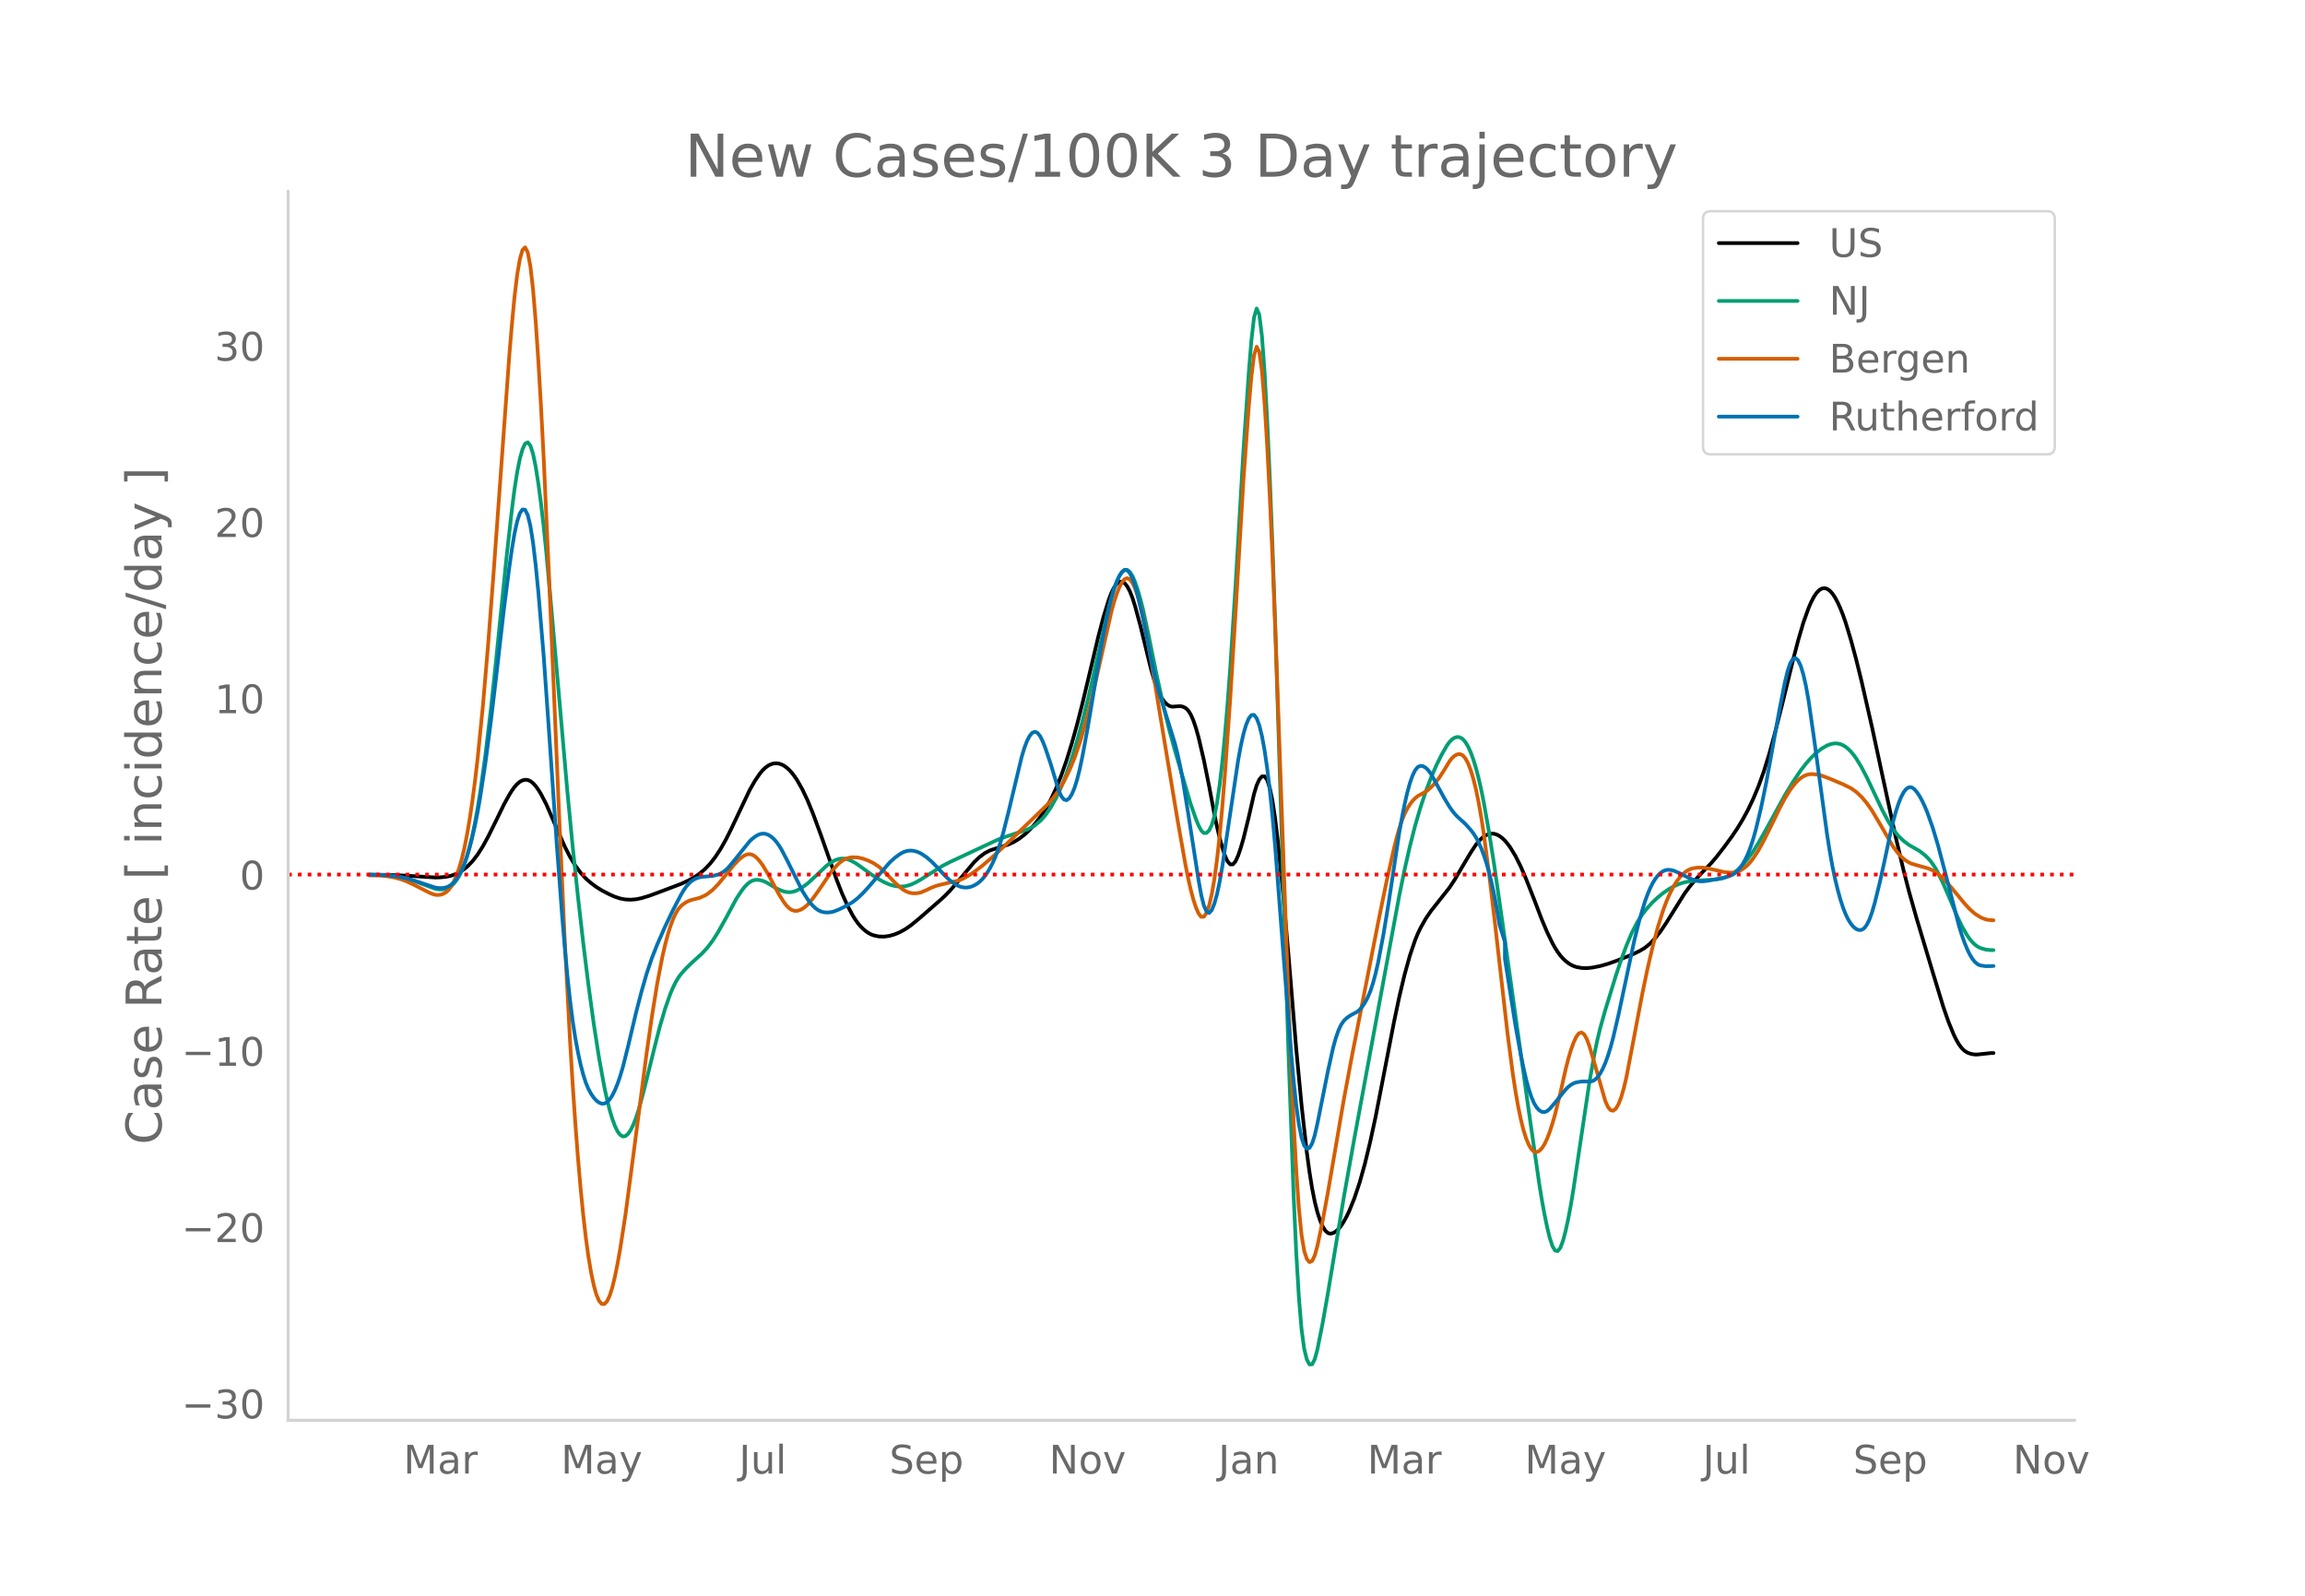 <svg height="864" viewBox="0 0 936 648" width="1248" xmlns="http://www.w3.org/2000/svg" xmlns:xlink="http://www.w3.org/1999/xlink"><defs><style>*{stroke-linecap:butt;stroke-linejoin:round}</style></defs><g id="figure_1"><path d="M0 648h936V0H0z" style="fill:#fff" id="patch_1"/><g id="axes_1"><path d="M117 576.72h725.4V77.76H117z" style="fill:none" id="patch_2"/><path clip-path="url(#p6c6512b1b4)" d="m149.973 355.203 8.578.086 6.434.29 11.795.743 2.144-.062 2.145-.215 2.145-.456 2.144-.786 2.145-1.153 2.144-1.657 2.145-2.197 2.144-2.77 2.145-3.379 2.144-3.929 3.217-6.468 3.217-6.633 2.145-3.864 1.072-1.724 1.072-1.5 1.073-1.202 1.072-.884 1.072-.568 1.072-.248 1.073.095 1.072.461 1.072.831 1.073 1.19 1.072 1.488 1.072 1.73 2.145 4.149 3.217 7.41 4.289 9.765 2.144 4.211 2.145 3.525 2.144 2.908 2.145 2.36 2.145 1.868 2.144 1.58 2.145 1.343 3.217 1.675 2.144.93 2.145.703 2.144.397 2.145.094 2.144-.178 2.145-.438 3.217-.968 5.361-1.983 7.506-2.84 3.217-1.477 2.145-1.197 2.144-1.455 2.145-1.802 2.144-2.235 2.145-2.749 2.144-3.266 2.145-3.781 2.145-4.286 7.506-15.819 2.144-3.773 2.145-3.132 1.072-1.246 1.072-1.012 1.073-.78 1.072-.547 1.072-.324 1.072-.106 1.073.11 1.072.324 1.072.54 1.073.754 1.072.966 1.072 1.178 1.072 1.39 1.073 1.6 2.144 3.791 2.145 4.546 2.144 5.242 3.217 8.715 6.434 18.245 2.145 5.463 2.144 4.788 2.145 4.068 1.072 1.716 1.072 1.492 1.073 1.272 1.072 1.077 1.072.904 1.072.735 1.073.568 1.072.406 2.145.445 2.144.052 2.145-.318 2.144-.624 2.145-.914 2.144-1.2 2.145-1.478 3.217-2.623 8.578-7.466 2.145-1.96 2.144-2.219 3.217-3.734 6.434-7.665 2.144-2.047 2.145-1.627 2.144-1.122 2.145-.704 5.361-1.693 2.145-.99 2.145-1.307 2.144-1.64 2.145-1.996 2.144-2.373 2.145-2.77 2.144-3.219 2.145-3.859 2.145-4.55 2.144-5.307 2.145-6.125 2.144-6.932 2.145-7.684 2.144-8.411 4.29-17.995 2.144-9.092 2.145-8.159 2.144-6.963 1.072-2.83 1.073-2.172 1.072-1.484 1.072-.793 1.073-.101 1.072.6 1.072 1.313 1.072 2.027 1.073 2.742 1.072 3.41 2.145 7.92 3.216 13.164 1.073 4.31 1.072 3.786 1.072 3.203 1.073 2.617 1.072 2.047 1.072 1.547 1.072 1.118 1.073.702 1.072.286 3.217-.25 1.072.221 1.072.486 1.073.966 1.072 1.661 1.072 2.4 1.073 3.137 1.072 3.844 2.144 9.172 2.145 10.633 2.145 11.421 1.072 5.122 1.072 4.516 1.072 3.91 1.073 3.253 1.072 2.348 1.072 1.19 1.073-.015 1.072-1.223 1.072-2.365 1.072-3.188 1.073-3.692 2.144-8.705 2.145-9.41 1.072-3.519 1.072-2.376 1.073-1.233 1.072-.028 1.072 1.492 1.073 3.324 1.072 5.22 1.072 7.117 1.072 8.916 2.145 21.336 2.144 24.453 3.217 38.98 2.145 22.685 2.144 19.205 1.073 7.902 1.072 6.674 1.072 5.444 1.073 4.256 1.072 3.266 1.072 2.477 1.072 1.727 1.073.977 1.072.262 1.072-.281 1.073-.653 1.072-.99 1.072-1.327 1.072-1.658 1.073-1.96 1.072-2.233 2.145-5.27 2.144-6.426 2.145-7.672 2.144-8.878 2.145-9.919 3.217-16.548 4.289-22.132 2.144-10.211 2.145-8.998 2.145-7.729 2.144-6.312 1.072-2.612 1.073-2.265 2.144-3.819 2.145-3.138 7.506-9.492 2.144-3.238 3.217-5.493 3.217-5.399 2.145-3.252 1.072-1.342 1.072-1.112 1.072-.883 1.073-.65 1.072-.41 1.072-.162 1.073.088 1.072.34 1.072.586 1.072.818 1.073 1.035 1.072 1.249 1.072 1.46 2.145 3.52 2.144 4.29 2.145 4.982 3.217 8.178 3.217 8.435 2.144 5.06 2.145 4.462 1.072 1.912 1.072 1.674 1.073 1.437 1.072 1.207 1.072 1.008 1.073.842 1.072.68 1.072.52 1.072.367 2.145.405 2.145.078 2.144-.211 3.217-.626 3.217-.915 3.217-1.13 6.433-2.532 3.217-1.55 2.145-1.287 2.144-1.755 2.145-2.284 2.145-2.76 2.144-3.183 7.506-12.028 2.145-2.9 2.144-2.565 3.217-3.47 3.217-3.312 2.144-2.488 3.217-4.14 3.217-4.4 2.145-3.186 2.144-3.531 2.145-3.927 2.144-4.502 2.145-5.13 2.145-5.932 2.144-6.911 2.145-7.808 3.217-12.693 4.289-17.531 2.144-8.237 2.145-7.351 2.144-5.988 1.073-2.465 1.072-2.054 1.072-1.592 1.073-1.118 1.072-.645 1.072-.173 1.072.284 1.073.728 1.072 1.17 1.072 1.603 1.073 2 1.072 2.358 1.072 2.708 1.072 3.059 2.145 7.064 2.145 7.942 2.144 8.706 4.29 18.805 5.36 24.906 4.29 19.847 3.217 13.626 2.144 8.325 3.217 11.358 6.434 21.47 4.289 14.071 2.144 6.17 2.145 5.202 1.072 2.168 1.073 1.801 1.072 1.424 1.072 1.047 1.072.69 1.073.43 1.072.275 1.072.137 1.073-.001 5.361-.58 1.072-.015h0" style="fill:none;stroke:#000;stroke-linecap:round;stroke-width:1.5" id="line2d_1"/><path clip-path="url(#p6c6512b1b4)" d="m149.973 355.203 5.361.089 3.217.242 3.217.46 3.217.747 3.217 1.023 8.578 3.16 1.072.194 1.072.072 1.073-.05 1.072-.19 1.072-.41 1.073-.714 1.072-1.035 1.072-1.356 1.072-1.698 1.073-2.148 1.072-2.707 1.072-3.287 1.073-3.868 1.072-4.461 1.072-5.127 1.072-5.863 1.073-6.612 2.144-15.455 2.145-18.005 2.144-20.125 4.29-42.272 2.144-18.996 1.072-8.3 1.073-6.875 1.072-5.356 1.072-3.84 1.072-2.283 1.073-.546 1.072 1.374 1.072 3.331 1.073 5.225 1.072 6.8 1.072 8.06 1.072 9.257 1.073 10.451 2.144 23.732 6.434 73.7 2.145 22.202 2.144 20.362 2.145 18.812 2.144 17.324 2.145 15.649 2.144 13.785 2.145 11.779 1.072 4.952 1.073 4.282 1.072 3.613 1.072 2.933 1.072 2.202 1.073 1.422 1.072.632 1.072-.16 1.073-.93 1.072-1.602 1.072-2.177 1.072-2.731 1.073-3.286 2.144-7.917 4.29-17.378 2.144-8.412 2.145-7.292 2.144-6.093 1.072-2.528 1.073-2.167 1.072-1.804 1.072-1.467 2.145-2.402 2.144-2.084 4.29-3.909 2.144-2.32 2.145-2.826 2.144-3.377 3.217-5.737 4.29-7.967 2.144-3.258 1.072-1.379 1.072-1.158 1.073-.887 1.072-.605 1.072-.324 1.072-.055 1.073.152 1.072.294 1.072.425 2.145 1.221 2.144 1.31 2.145.986 1.072.357 1.073.231 1.072.072 1.072-.095 1.072-.26 1.073-.422 2.144-1.21 2.145-1.605 3.217-2.954 4.289-4.094 2.144-1.581 1.073-.588 1.072-.45 1.072-.296 1.073-.125 1.072.049 1.072.222 1.072.389 2.145 1.129 2.145 1.469 4.289 3.13 3.217 2.084 2.144 1.155 2.145.93 2.144.6 2.145.24 2.144-.16 2.145-.6 2.144-1.001 2.145-1.235 8.578-5.412 3.217-1.641 19.301-9.021 3.217-1.189 8.578-2.858 2.145-1.033 1.072-.688 2.145-1.786 1.072-1.1 1.072-1.26 2.145-3.06 2.145-3.796 2.144-4.583 2.145-5.426 2.144-6.26 2.145-7.052 2.144-7.831 2.145-8.578 2.144-9.289 5.362-23.982 2.144-8.556 1.073-3.513 1.072-2.887 1.072-2.263 1.073-1.619 1.072-.876 1.072-.037 1.072.823 1.073 1.682 1.072 2.511 1.072 3.196 1.073 3.733 1.072 4.24 2.144 9.951 3.217 15.859 3.217 14.61 2.145 8.713 2.144 7.8 6.434 21.873 2.145 6.13 1.072 2.648 1.072 2.013 1.072 1.038 1.073-.004 1.072-1.045 1.072-2.158 1.073-3.624 1.072-5.442 1.072-7.332 1.072-9.22 1.073-11.081 1.072-12.787 1.072-14.34 2.145-33.25 3.217-55.082 2.144-31.266 1.073-13.212 1.072-9.453 1.072-3.683 1.072 2.49 1.073 8.663 1.072 14.638 1.072 19.63 1.073 23.638 1.072 27.449 1.072 31.26 5.361 172.826 2.145 59.599 1.072 23.324 1.073 18.107 1.072 12.89 1.072 7.937 1.072 4.31 1.073 2.007 1.072-.03 1.072-2.066 1.073-3.962 2.144-10.754 2.145-12.202 6.433-38.85 4.29-23.958 18.228-98.53 2.145-10.446 2.145-9.489 2.144-8.428 2.145-7.347 2.144-6.434 2.145-5.687 2.144-4.97 2.145-4.348 2.145-3.725 1.072-1.494 1.072-1.101 1.072-.686 1.073-.27 1.072.157 1.072.647 1.073 1.198 1.072 1.76 1.072 2.325 1.072 2.89 1.073 3.477 1.072 4.078 1.072 4.684 1.072 5.29 2.145 12.196 2.145 13.6 3.216 22.469 10.723 76.699 4.29 29.935 1.072 6.58 1.072 5.882 1.072 5.185 1.073 4.415 1.072 3.284 1.072 1.793 1.072.23 1.073-1.335 1.072-2.836 1.072-4.03 1.073-4.916 1.072-5.74 1.072-6.564 6.434-43.139 2.144-11.964 1.073-5.116 1.072-4.53 2.145-7.654 4.289-13.947 2.144-6.429 2.145-5.785 2.144-5.092 2.145-4.239 2.145-3.354 2.144-2.722 2.145-2.34 2.144-1.989 2.145-1.725 2.144-1.481 2.145-1.218 2.144-.936 2.145-.67 2.145-.423 3.216-.275 7.506-.464 2.145-.386 2.145-.72 2.144-1.098 2.145-1.545 2.144-2.058 2.145-2.56 2.144-3.006 2.145-3.433 3.217-5.666 7.506-13.705 3.217-5.305 3.217-4.763 2.144-2.78 2.145-2.428 2.144-2.054 2.145-1.659 2.144-1.235 1.073-.422 1.072-.283 1.072-.137 1.073.037 1.072.239 1.072.448 1.072.656 1.073.864 1.072 1.068 1.072 1.27 1.073 1.47 2.144 3.53 2.145 4.106 3.217 6.807 3.216 6.775 2.145 4.05 2.144 3.488 2.145 2.75 2.145 2.061 2.144 1.603 2.145 1.22 2.144 1.24 2.145 1.663 1.072 1.007 1.072 1.186 1.073 1.42 1.072 1.664 1.072 1.911 2.145 4.448 3.217 7.438 2.144 5.169 2.145 4.547 2.144 3.73 1.073 1.536 1.072 1.289 1.072 1.037 1.073.787 1.072.549 2.144.637 2.145.233 1.072.01h0" style="fill:none;stroke:#009e73;stroke-linecap:round;stroke-width:1.5" id="line2d_2"/><path clip-path="url(#p6c6512b1b4)" d="m149.973 355.462 4.289.083 3.217.289 3.217.599 2.144.616 2.145.803 3.217 1.497 6.433 3.288 1.073.417 1.072.29 1.072.086 1.072-.129 1.073-.346 1.072-.586 1.072-.952 1.073-1.44 1.072-1.952 1.072-2.466 1.072-3.01 1.073-3.702 1.072-4.547 1.072-5.422 1.073-6.296 1.072-7.183 1.072-8.134 1.072-9.148 2.145-21.38 2.144-25.234 2.145-28.071 6.434-89.043 1.072-12.844 1.072-11.233 1.073-8.832 1.072-6.272 1.072-3.712 1.072-1.056 1.073 2.08 1.072 5.695 1.072 9.407 1.073 12.995 1.072 15.965 1.072 18.318 1.072 20.547 2.145 47.565 4.29 101.291 2.144 47.506 2.144 40.927 1.073 17.614 1.072 15.743 1.072 14.015 1.072 12.431 1.073 10.877 1.072 9.32 1.072 7.789 1.073 6.37 1.072 5.068 1.072 3.788 1.072 2.507 1.073 1.24 1.072.036 1.072-1.102 1.073-2.228 1.072-3.354 1.072-4.44 1.072-5.32 1.073-5.995 2.144-13.898 3.217-24.324 5.362-41.213 2.144-14.86 2.145-13.353 2.144-11.117 1.073-4.653 1.072-4.052 1.072-3.467 1.072-2.899 1.073-2.333 1.072-1.769 1.072-1.237 1.073-.879 1.072-.69 1.072-.539 1.072-.384 3.217-.795 2.145-.941 1.072-.643 2.145-1.68 2.144-2.2 3.217-3.855 3.217-4.043 2.144-2.225 1.073-.894 1.072-.729 1.072-.471 1.073-.119 1.072.253 1.072.624 1.072.98 1.073 1.264 1.072 1.476 2.145 3.541 4.289 8 2.144 3.406 1.073 1.4 1.072 1.061 1.072.701 1.072.341 1.073-.008 1.072-.299 1.072-.533 1.073-.755 1.072-.977 2.144-2.53 2.145-2.963 5.361-7.913 2.145-2.469 1.072-1.012 1.073-.829 1.072-.64 1.072-.45 1.072-.268 1.073-.12 2.144.092 2.145.493 2.144.79 2.145 1.063 2.145 1.442 2.144 1.926 4.29 4.477 2.144 1.944 1.072.822 1.072.659 1.073.484 1.072.31 1.072.14 1.072-.01 1.073-.144 1.072-.272 2.145-.913 2.144-1.036 2.145-.783 3.217-.789 5.361-1.213 2.145-.891 2.144-1.2 2.145-1.411 3.217-2.45 4.289-3.657 5.361-4.969 17.157-16.522 2.144-2.565 2.145-2.967 2.144-3.605 2.145-4.307 2.145-5.18 2.144-6.22 2.145-7.258 2.144-8.258 2.145-9.227 6.433-28.563 1.073-3.89 1.072-3.284 1.072-2.677 1.073-2.043 1.072-1.281 1.072-.392 1.072.523 1.073 1.44 1.072 2.335 1.072 3.138 1.073 3.849 1.072 4.54 1.072 5.23 2.145 12.122 5.361 32.502 5.362 32.283 3.216 18.172 1.073 5.457 1.072 4.768 1.072 4.029 1.073 3.289 1.072 2.486 1.072 1.371 1.072-.058 1.073-1.55 1.072-3.043 1.072-4.562 1.073-6.212 1.072-7.995 1.072-9.804 1.072-11.614 1.073-13.355 2.144-30.579 2.145-34.631 3.217-54.026 2.144-29.66 1.073-12.249 1.072-8.707 1.072-3.459 1.072 2.132 1.073 7.723 1.072 13.117 1.072 17.535 1.073 20.974 1.072 24.219 1.072 27.462 5.361 150.375 1.073 27.026 1.072 24.183 1.072 19.9 1.073 15.329 1.072 10.759 1.072 6.422 1.072 3.263 1.073 1.278 1.072-.472 1.072-2.222 1.073-3.853 2.144-10.246 2.145-11.705 6.433-37.484 3.217-17.278 10.723-54.625 3.217-15.75 3.217-14.41 1.072-4.276 1.072-3.762 1.073-3.214 1.072-2.667 1.072-2.142 1.073-1.726 1.072-1.42 1.072-1.137 1.072-.853 3.217-1.788 1.073-.793 2.144-2.026 2.145-2.643 2.144-3.29 2.145-3.558 1.072-1.357 1.072-.95 1.073-.544 1.072-.106 1.072.476 1.073 1.206 1.072 1.963 1.072 2.722 1.072 3.49 1.073 4.314 1.072 5.19 1.072 6.08 1.072 6.965 2.145 16.218 2.145 17.883 5.361 47.037 2.145 16.376 1.072 7.006 1.072 6.102 1.072 5.199 1.073 4.303 1.072 3.447 1.072 2.627 1.073 1.817 1.072 1.005 1.072.213 1.072-.485 1.073-1.087 1.072-1.672 1.072-2.255 1.073-2.824 1.072-3.318 1.072-3.735 2.145-8.68 2.144-9.61 1.073-4.218 1.072-3.6 1.072-2.98 1.072-2.321 1.073-1.448 1.072-.365 1.072.761 1.073 1.888 1.072 2.927 2.144 7.25 4.29 14.987 1.072 2.409 1.072 1.326 1.072.244 1.073-.825 1.072-1.821 1.072-2.746 1.073-3.654 1.072-4.565 2.144-11.189 4.29-22.56 2.144-10.323 2.145-9.197 2.144-8.029 2.145-6.746 1.072-2.883 1.072-2.559 1.073-2.26 1.072-1.983 1.072-1.71 1.072-1.445 1.073-1.203 1.072-.987 1.072-.777 1.073-.567 1.072-.366 2.144-.338 2.145.021 2.145.328 3.216.719 3.217.737 2.145.228 1.072.015 1.072-.103 1.073-.268 1.072-.441 1.072-.616 1.073-.793 1.072-.978 1.072-1.173 1.072-1.37 2.145-3.325 2.145-3.898 2.144-4.265 4.29-8.843 2.144-4.02 2.144-3.501 2.145-2.766 1.072-1.103 1.073-.91 1.072-.71 1.072-.51 1.072-.31 1.073-.119 2.144.145 2.145.5 3.217 1.221 5.361 2.259 3.217 1.582 2.145 1.511 2.144 2.003 2.145 2.524 2.144 3.073 3.217 5.41 5.361 9.263 2.145 2.827 1.072 1.143 1.073.973 1.072.813 1.072.653 1.072.495 2.145.629 4.29 1.193 1.071.397 1.073.52 1.072.652 2.145 1.695 2.144 2.112 2.145 2.42 5.361 6.49 2.145 2.334 2.144 1.885 2.145 1.375 1.072.498 1.072.373 1.073.247 2.144.153h0" style="fill:none;stroke:#d55e00;stroke-linecap:round;stroke-width:1.5" id="line2d_3"/><path clip-path="url(#p6c6512b1b4)" d="m149.973 355.218 5.361.083 3.217.226 3.217.428 3.217.69 3.217.941 8.578 2.845 1.072.16 1.072.043 1.073-.073 1.072-.203 1.072-.412 1.073-.694 1.072-.994 1.072-1.292 1.072-1.611 1.073-2.028 1.072-2.542 1.072-3.078 1.073-3.612 1.072-4.158 1.072-4.76 1.072-5.42 1.073-6.09 2.144-14.166 2.145-16.33 2.144-18 3.217-28.117 2.145-16.659 1.072-7.486 1.072-6.412 1.073-4.859 1.072-3.209 1.072-1.559 1.072.15 1.073 2.156 1.072 4.458 1.072 6.82 1.073 9.087 1.072 10.88 2.144 25.616 2.145 30.361 3.217 46.844 2.144 28.533 1.073 12.922 1.072 11.48 1.072 9.956 1.073 8.433 1.072 6.969 1.072 5.802 1.072 4.936 1.073 4.127 1.072 3.319 1.072 2.547 1.073 1.957 1.072 1.547 1.072 1.174 1.072.8 1.073.414 1.072-.04 1.072-.557 1.073-1.09 1.072-1.622 1.072-2.15 1.072-2.65 1.073-3.127 1.072-3.598 2.145-8.557 3.216-13.584 2.145-8.314 2.145-7.465 2.144-6.39 2.145-5.432 3.217-7.359 3.216-6.694 3.217-6.162 1.073-1.814 1.072-1.546 1.072-1.257 1.072-.97 1.073-.694 1.072-.483 1.072-.335 1.072-.202 4.29-.388 2.144-.523 1.072-.434 1.073-.628 1.072-.833 1.072-1.038 2.145-2.564 6.434-8.036 1.072-1.002 1.072-.837 1.072-.66 1.073-.442 1.072-.178 1.072.093 1.073.364 1.072.636 1.072.906 1.072 1.175 1.073 1.444 1.072 1.713 2.145 4.073 6.433 12.931 2.145 3.404 1.072 1.417 1.072 1.209 1.073.98 1.072.75 1.072.519 1.073.296 1.072.116 1.072-.02 1.072-.145 1.073-.274 2.144-.864 3.217-1.62 2.145-1.285 2.144-1.673 2.145-2.08 2.144-2.345 8.579-9.965 2.144-1.954 2.145-1.56 1.072-.592 1.072-.425 1.073-.252 1.072-.077 1.072.093 1.072.247 1.073.385 1.072.52 2.145 1.441 2.144 1.868 2.145 2.187 3.217 3.509 2.144 1.973 2.145 1.567 1.072.558 1.072.39 1.073.222 1.072.055 1.072-.115 1.072-.283 1.073-.451 1.072-.621 1.072-.797 1.073-1.012 1.072-1.264 1.072-1.524 1.072-1.783 1.073-2.058 1.072-2.406 1.072-2.828 1.073-3.265 1.072-3.7 2.144-8.466 5.362-22.402 1.072-3.587 1.072-2.856 1.073-2.11 1.072-1.304 1.072-.436 1.073.447 1.072 1.327 1.072 2.158 1.072 2.733 2.145 6.372 3.217 10.689 1.072 2.413 1.072 1.36 1.073.309 1.072-.727 1.072-1.68 1.073-2.549 1.072-3.403 1.072-4.257 1.072-5.063 2.145-11.592 2.144-12.77 3.217-19.669 2.145-11.156 1.072-4.876 1.072-4.316 1.073-3.67 1.072-3.01 1.072-2.347 1.073-1.655 1.072-.817 1.072.169 1.072 1.183 1.073 2.198 1.072 3.166 1.072 3.893 2.145 9.208 2.144 10.889 2.145 10.615 1.072 4.482 1.073 3.904 6.433 20.642 1.073 4.248 1.072 4.952 1.072 5.707 2.145 13.198 4.289 27.617 1.072 5.944 1.072 4.269 1.073 2.44 1.072.61 1.072-1.164 1.073-2.66 1.072-3.878 1.072-5.041 1.072-6.204 6.434-43.12 1.072-5.85 1.073-4.795 1.072-3.675 1.072-2.552 1.073-1.4 1.072-.092 1.072 1.369 1.072 2.861 1.073 4.354 1.072 5.854 1.072 7.393 1.073 8.969 1.072 10.552 1.072 12.137 3.217 42.012 3.217 41.08 1.072 12.105 1.072 9.983 1.073 7.689 1.072 5.394 1.072 3.164 1.072 1.26 1.073-.319 1.072-1.833 1.072-3.348 1.073-4.726 4.289-21.395 2.144-9.61 1.073-3.846 1.072-3.056 1.072-2.268 1.072-1.53 1.073-1.047 1.072-.82 1.072-.646 2.145-1.114 1.072-.907 1.072-1.257 1.073-1.606 1.072-1.988 1.072-2.526 1.073-3.222 1.072-3.949 1.072-4.676 2.145-11.301 2.144-13.043 4.29-28.374 1.072-6.018 1.072-5.363 1.072-4.69 1.073-3.927 1.072-3.072 1.072-2.199 1.072-1.325 1.073-.49 1.072.158 1.072.62 1.073 1.041 1.072 1.465 2.144 3.88 3.217 5.893 2.145 3.564 1.072 1.537 1.072 1.34 1.073 1.146 3.217 2.93 2.144 2.381 1.072 1.384 1.073 1.64 1.072 2.018 1.072 2.418 1.072 2.82 1.073 3.241 1.072 3.772 1.072 4.412 1.073 5.071 1.072 5.732 1.072 6.345 2.145 6.715v6.843l4.289 27.152 2.144 11.73 1.073 5.248 1.072 4.685 1.072 3.981 1.073 3.248 1.072 2.516 1.072 1.8 1.072 1.17 1.073.623 1.072.094 1.072-.435 1.073-.924 2.144-2.492 4.29-5.329 1.072-1.066 1.072-.833 1.072-.602 1.072-.382 2.145-.359 2.145-.025 1.072.063 1.072-.128 1.072-.545 1.073-1.009 1.072-1.47 1.072-1.938 1.073-2.426 1.072-2.936 1.072-3.45 1.072-3.966 2.145-9.21 3.217-15.102 3.217-15.16 2.144-8.57 2.145-7.13 1.072-2.963 1.072-2.547 1.073-2.131 1.072-1.724 1.072-1.357 1.073-1.032 1.072-.716 1.072-.398 1.072-.098 1.073.126 1.072.272 2.144.92 3.217 1.646 2.145.95 1.072.38 1.072.26 1.073.134 1.072.007 2.145-.28 6.433-1.186 2.145-.686 1.072-.448 1.072-.633 1.073-.926 1.072-1.24 1.072-1.554 1.073-1.884 1.072-2.292 1.072-2.777 1.072-3.277 1.073-3.78 2.144-8.953 2.145-10.43 2.144-11.755 3.217-17.82 2.145-10.85 1.072-4.492 1.072-3.204 1.073-1.817 1.072-.43 1.072.945 1.073 2.256 1.072 3.507 1.072 4.745 1.072 5.983 2.145 14.886 5.361 39.435 1.073 6.809 1.072 5.963 1.072 5.141 1.073 4.44 1.072 3.861 1.072 3.305 1.072 2.749 1.073 2.204 1.072 1.712 1.072 1.276 1.073.849 1.072.423 1.072-.033 1.072-.636 1.073-1.386 1.072-2.165 1.072-2.946 1.073-3.681 2.144-8.702 2.145-9.775 2.144-10.233 1.072-4.501 1.073-3.901 1.072-3.3 1.072-2.692 1.073-2.041 1.072-1.35 1.072-.65 1.072.048 1.073.719 1.072 1.235 1.072 1.602 1.073 1.937 1.072 2.272 1.072 2.601 2.145 6.073 2.144 7.137 3.217 12.23 5.362 20.734 1.072 3.405 1.072 3.024 1.072 2.635 1.073 2.221 1.072 1.782 1.072 1.336 1.073.892 1.072.477 2.144.317 2.145-.036 1.072-.05h0" style="fill:none;stroke:#0072b2;stroke-linecap:round;stroke-width:1.5" id="line2d_4"/><path clip-path="url(#p6c6512b1b4)" d="M117 355.124h725.4" style="fill:none;stroke:red;stroke-dasharray:1.5,2.475;stroke-dashoffset:0;stroke-width:1.5" id="line2d_5"/><path d="M117 576.72V77.76" style="fill:none;stroke:#d3d3d3;stroke-linecap:square;stroke-linejoin:miter;stroke-width:1.25" id="patch_3"/><path d="M117 576.72h725.4" style="fill:none;stroke:#d3d3d3;stroke-linecap:square;stroke-linejoin:miter;stroke-width:1.25" id="patch_4"/><g id="matplotlib.axis_1"><g id="xtick_1"><g style="fill:#696969" transform="matrix(.16 0 0 -.16 163.83 598.378)" id="text_1"><defs><path d="M9.813 72.906h14.703l18.593-49.61 18.703 49.61h14.704V0H66.89v64.016l-18.797-50h-9.907l-18.796 50V0H9.813z" id="DejaVuSans-77"/><path d="M34.281 27.484q-10.89 0-15.093-2.484-4.204-2.484-4.204-8.5 0-4.781 3.157-7.594 3.156-2.797 8.562-2.797 7.485 0 12 5.297 4.516 5.297 4.516 14.078v2zm17.922 3.72V0H43.22v8.297Q40.14 3.328 35.547.953q-4.594-2.375-11.234-2.375-8.391 0-13.36 4.719Q6 8.016 6 15.922q0 9.219 6.172 13.906 6.187 4.688 18.437 4.688h12.61v.89q0 6.203-4.078 9.594-4.078 3.39-11.453 3.39-4.688 0-9.141-1.124-4.438-1.125-8.531-3.375v8.312q4.921 1.906 9.562 2.844 4.64.953 9.031.953 11.875 0 17.735-6.156 5.86-6.14 5.86-18.64z" id="DejaVuSans-97"/><path d="M41.11 46.297q-1.516.875-3.297 1.281Q36.03 48 33.89 48q-7.625 0-11.703-4.953-4.079-4.953-4.079-14.234V0H9.08v54.688h9.03v-8.5q2.844 4.984 7.375 7.39Q30.031 56 36.531 56q.922 0 2.047-.125 1.125-.11 2.484-.36z" id="DejaVuSans-114"/></defs><use xlink:href="#DejaVuSans-77"/><use x="86.279" xlink:href="#DejaVuSans-97"/><use x="147.559" xlink:href="#DejaVuSans-114"/></g></g><g id="xtick_2"><g style="fill:#696969" transform="matrix(.16 0 0 -.16 227.794 598.378)" id="text_2"><defs><path d="M32.172-5.078q-3.797-9.766-7.422-12.735-3.61-2.984-9.656-2.984H7.906v7.516h5.282q3.703 0 5.75 1.765Q21-9.766 23.483-3.219l1.61 4.094-22.11 53.813H12.5l17.094-42.766 17.093 42.766h9.516z" id="DejaVuSans-121"/></defs><use xlink:href="#DejaVuSans-77"/><use x="86.279" xlink:href="#DejaVuSans-97"/><use x="147.559" xlink:href="#DejaVuSans-121"/></g></g><g id="xtick_3"><g style="fill:#696969" transform="matrix(.16 0 0 -.16 300.09 598.378)" id="text_3"><defs><path d="M9.813 72.906h9.859V5.078q0-13.187-5-19.14-5-5.954-16.094-5.954h-3.75v8.297h3.078q6.531 0 9.219 3.672Q9.813-4.39 9.813 5.078z" id="DejaVuSans-74"/><path d="M8.5 21.578v33.11h8.984V21.922q0-7.766 3.016-11.656 3.031-3.875 9.094-3.875 7.265 0 11.484 4.64 4.234 4.64 4.234 12.656v31h8.985V0h-8.984v8.406Q42.047 3.422 37.718 1q-4.313-2.422-10.032-2.422-9.421 0-14.312 5.86Q8.5 10.296 8.5 21.578zM31.11 56z" id="DejaVuSans-117"/><path d="M9.422 75.984h8.984V0H9.422z" id="DejaVuSans-108"/></defs><use xlink:href="#DejaVuSans-74"/><use x="29.492" xlink:href="#DejaVuSans-117"/><use x="92.871" xlink:href="#DejaVuSans-108"/></g></g><g id="xtick_4"><g style="fill:#696969" transform="matrix(.16 0 0 -.16 361.145 598.378)" id="text_4"><defs><path d="M53.516 70.516V60.89q-5.61 2.687-10.594 4-4.984 1.328-9.625 1.328-8.047 0-12.422-3.125t-4.375-8.89q0-4.845 2.906-7.313 2.907-2.453 11.016-3.97l5.953-1.218q11.031-2.11 16.281-7.406 5.25-5.297 5.25-14.172 0-10.61-7.11-16.078-7.093-5.469-20.812-5.469-5.172 0-11.015 1.172Q13.14.922 6.89 3.219v10.156q6-3.36 11.765-5.078 5.766-1.703 11.328-1.703 8.438 0 13.032 3.312 4.593 3.328 4.593 9.485 0 5.359-3.297 8.39-3.296 3.032-10.812 4.547L27.484 33.5q-11.03 2.188-15.968 6.875-4.922 4.688-4.922 13.047 0 9.672 6.812 15.234 6.813 5.563 18.766 5.563 5.14 0 10.453-.938 5.328-.922 10.89-2.765z" id="DejaVuSans-83"/><path d="M56.203 29.594v-4.39H14.891q.593-9.282 5.593-14.142 5-4.859 13.938-4.859 5.172 0 10.031 1.266 4.86 1.265 9.656 3.812v-8.5Q49.266.734 44.187-.344 39.11-1.422 33.892-1.422q-13.094 0-20.735 7.61-7.64 7.625-7.64 20.625 0 13.421 7.25 21.296Q20.016 56 32.328 56q11.031 0 17.453-7.11 6.422-7.093 6.422-19.296zm-8.984 2.64q-.094 7.36-4.125 11.75-4.032 4.407-10.672 4.407-7.516 0-12.031-4.25-4.516-4.25-5.203-11.97z" id="DejaVuSans-101"/><path d="M18.11 8.203v-29H9.077v75.484h9.031v-8.296q2.844 4.875 7.157 7.234Q29.594 56 35.594 56q9.968 0 16.187-7.906 6.235-7.907 6.235-20.797T51.78 6.484q-6.218-7.906-16.187-7.906-6 0-10.328 2.375-4.313 2.375-7.157 7.25zm30.578 19.094q0 9.906-4.079 15.547-4.078 5.64-11.203 5.64-7.14 0-11.218-5.64-4.079-5.64-4.079-15.547 0-9.906 4.078-15.547 4.079-5.64 11.22-5.64 7.124 0 11.202 5.64t4.078 15.547z" id="DejaVuSans-112"/></defs><use xlink:href="#DejaVuSans-83"/><use x="63.477" xlink:href="#DejaVuSans-101"/><use x="125" xlink:href="#DejaVuSans-112"/></g></g><g id="xtick_5"><g style="fill:#696969" transform="matrix(.16 0 0 -.16 426.019 598.378)" id="text_5"><defs><path d="M9.813 72.906h13.28l32.329-60.984v60.984h9.562V0h-13.28L19.39 60.984V0H9.813z" id="DejaVuSans-78"/><path d="M30.61 48.39q-7.22 0-11.422-5.64-4.204-5.64-4.204-15.453 0-9.813 4.172-15.453 4.188-5.64 11.453-5.64 7.188 0 11.375 5.655 4.203 5.672 4.203 15.438 0 9.719-4.203 15.406-4.187 5.688-11.375 5.688zm0 7.61q11.718 0 18.406-7.625 6.703-7.61 6.703-21.078 0-13.422-6.703-21.078-6.688-7.64-18.407-7.64-11.765 0-18.437 7.64-6.656 7.656-6.656 21.078 0 13.469 6.656 21.078Q18.844 56 30.609 56z" id="DejaVuSans-111"/><path d="M2.984 54.688H12.5L29.594 8.797l17.093 45.89h9.516L35.687 0H23.485z" id="DejaVuSans-118"/></defs><use xlink:href="#DejaVuSans-78"/><use x="74.805" xlink:href="#DejaVuSans-111"/><use x="135.986" xlink:href="#DejaVuSans-118"/></g></g><g id="xtick_6"><g style="fill:#696969" transform="matrix(.16 0 0 -.16 494.71 598.378)" id="text_6"><defs><path d="M54.89 33.016V0h-8.984v32.719q0 7.765-3.031 11.61-3.031 3.858-9.078 3.858-7.281 0-11.484-4.64-4.204-4.625-4.204-12.64V0H9.08v54.688h9.03v-8.5q3.235 4.937 7.594 7.374Q30.078 56 35.797 56q9.422 0 14.25-5.828 4.844-5.828 4.844-17.156z" id="DejaVuSans-110"/></defs><use xlink:href="#DejaVuSans-74"/><use x="29.492" xlink:href="#DejaVuSans-97"/><use x="90.771" xlink:href="#DejaVuSans-110"/></g></g><g id="xtick_7"><g style="fill:#696969" transform="matrix(.16 0 0 -.16 555.214 598.378)" id="text_7"><use xlink:href="#DejaVuSans-77"/><use x="86.279" xlink:href="#DejaVuSans-97"/><use x="147.559" xlink:href="#DejaVuSans-114"/></g></g><g id="xtick_8"><g style="fill:#696969" transform="matrix(.16 0 0 -.16 619.177 598.378)" id="text_8"><use xlink:href="#DejaVuSans-77"/><use x="86.279" xlink:href="#DejaVuSans-97"/><use x="147.559" xlink:href="#DejaVuSans-121"/></g></g><g id="xtick_9"><g style="fill:#696969" transform="matrix(.16 0 0 -.16 691.474 598.378)" id="text_9"><use xlink:href="#DejaVuSans-74"/><use x="29.492" xlink:href="#DejaVuSans-117"/><use x="92.871" xlink:href="#DejaVuSans-108"/></g></g><g id="xtick_10"><g style="fill:#696969" transform="matrix(.16 0 0 -.16 752.528 598.378)" id="text_10"><use xlink:href="#DejaVuSans-83"/><use x="63.477" xlink:href="#DejaVuSans-101"/><use x="125" xlink:href="#DejaVuSans-112"/></g></g><g id="xtick_11"><g style="fill:#696969" transform="matrix(.16 0 0 -.16 817.403 598.378)" id="text_11"><use xlink:href="#DejaVuSans-78"/><use x="74.805" xlink:href="#DejaVuSans-111"/><use x="135.986" xlink:href="#DejaVuSans-118"/></g></g></g><g id="matplotlib.axis_2"><g id="ytick_1"><g style="fill:#696969" transform="matrix(.16 0 0 -.16 73.733 575.947)" id="text_12"><defs><path d="M10.594 35.5h62.593v-8.297H10.594z" id="DejaVuSans-8722"/><path d="M40.578 39.313Q47.656 37.797 51.625 33q3.984-4.781 3.984-11.813 0-10.78-7.422-16.703-7.421-5.906-21.093-5.906-4.578 0-9.438.906-4.86.907-10.031 2.72v9.515q4.094-2.39 8.969-3.61 4.89-1.218 10.218-1.218 9.266 0 14.125 3.656 4.86 3.656 4.86 10.64 0 6.454-4.516 10.079-4.515 3.64-12.562 3.64h-8.5v8.11h8.89q7.266 0 11.125 2.906 3.86 2.906 3.86 8.375 0 5.61-3.985 8.61-3.968 3.015-11.39 3.015-4.063 0-8.703-.89-4.641-.876-10.203-2.72v8.782q5.624 1.562 10.53 2.344 4.907.78 9.25.78 11.235 0 17.766-5.109 6.547-5.093 6.547-13.78 0-6.063-3.468-10.235-3.47-4.172-9.86-5.782z" id="DejaVuSans-51"/><path d="M31.781 66.406q-7.61 0-11.453-7.5Q16.5 51.422 16.5 36.375q0-14.984 3.828-22.484 3.844-7.5 11.453-7.5 7.672 0 11.5 7.5 3.844 7.5 3.844 22.484 0 15.047-3.844 22.531-3.828 7.5-11.5 7.5zm0 7.813q12.266 0 18.735-9.703 6.468-9.688 6.468-28.141 0-18.406-6.468-28.11-6.47-9.687-18.735-9.687-12.25 0-18.718 9.688-6.47 9.703-6.47 28.109 0 18.453 6.47 28.14Q19.53 74.22 31.78 74.22z" id="DejaVuSans-48"/></defs><use xlink:href="#DejaVuSans-8722"/><use x="83.789" xlink:href="#DejaVuSans-51"/><use x="147.412" xlink:href="#DejaVuSans-48"/></g></g><g id="ytick_2"><g style="fill:#696969" transform="matrix(.16 0 0 -.16 73.733 504.366)" id="text_13"><defs><path d="M19.188 8.297h34.421V0H7.33v8.297q5.609 5.812 15.296 15.594 9.703 9.797 12.188 12.64 4.734 5.313 6.609 9 1.89 3.688 1.89 7.25 0 5.813-4.078 9.469-4.078 3.672-10.625 3.672-4.64 0-9.797-1.61-5.14-1.609-11-4.89v9.969Q13.767 71.78 18.938 73q5.188 1.219 9.485 1.219 11.328 0 18.062-5.672 6.735-5.656 6.735-15.125 0-4.5-1.688-8.531-1.672-4.016-6.125-9.485-1.218-1.422-7.765-8.187-6.532-6.766-18.453-18.922z" id="DejaVuSans-50"/></defs><use xlink:href="#DejaVuSans-8722"/><use x="83.789" xlink:href="#DejaVuSans-50"/><use x="147.412" xlink:href="#DejaVuSans-48"/></g></g><g id="ytick_3"><g style="fill:#696969" transform="matrix(.16 0 0 -.16 73.733 432.784)" id="text_14"><defs><path d="M12.406 8.297h16.11v55.625l-17.532-3.516v8.985l17.438 3.515h9.86V8.296H54.39V0H12.406z" id="DejaVuSans-49"/></defs><use xlink:href="#DejaVuSans-8722"/><use x="83.789" xlink:href="#DejaVuSans-49"/><use x="147.412" xlink:href="#DejaVuSans-48"/></g></g><g id="ytick_4"><use xlink:href="#DejaVuSans-48" style="fill:#696969" transform="matrix(.16 0 0 -.16 97.32 361.203)" id="text_15"/></g><g id="ytick_5"><g style="fill:#696969" transform="matrix(.16 0 0 -.16 87.14 289.621)" id="text_16"><use xlink:href="#DejaVuSans-49"/><use x="63.623" xlink:href="#DejaVuSans-48"/></g></g><g id="ytick_6"><g style="fill:#696969" transform="matrix(.16 0 0 -.16 87.14 218.04)" id="text_17"><use xlink:href="#DejaVuSans-50"/><use x="63.623" xlink:href="#DejaVuSans-48"/></g></g><g id="ytick_7"><g style="fill:#696969" transform="matrix(.16 0 0 -.16 87.14 146.458)" id="text_18"><use xlink:href="#DejaVuSans-51"/><use x="63.623" xlink:href="#DejaVuSans-48"/></g></g><g style="fill:#696969" transform="matrix(0 -.2 -.2 0 65.573 464.8)" id="text_19"><defs><path d="M64.406 67.281v-10.39q-4.984 4.64-10.625 6.922-5.64 2.296-11.984 2.296-12.5 0-19.14-7.64-6.641-7.64-6.641-22.094 0-14.406 6.64-22.047 6.64-7.64 19.14-7.64 6.345 0 11.985 2.296 5.64 2.297 10.625 6.938V5.609Q59.234 2.094 53.437.33q-5.78-1.75-12.218-1.75-16.563 0-26.094 10.124-9.516 10.14-9.516 27.672 0 17.578 9.516 27.703 9.531 10.14 26.094 10.14 6.531 0 12.312-1.734 5.797-1.734 10.875-5.203z" id="DejaVuSans-67"/><path d="M44.281 53.078v-8.5q-3.797 1.953-7.906 2.922-4.094.984-8.5.984-6.688 0-10.031-2.047-3.344-2.046-3.344-6.156 0-3.125 2.39-4.906 2.391-1.781 9.626-3.39l3.078-.688q9.562-2.047 13.593-5.781 4.032-3.735 4.032-10.422 0-7.625-6.032-12.078-6.03-4.438-16.578-4.438-4.39 0-9.156.86Q10.688.296 5.422 2v9.281q4.984-2.594 9.812-3.89 4.829-1.282 9.579-1.282 6.343 0 9.75 2.172 3.421 2.172 3.421 6.125 0 3.656-2.468 5.61-2.453 1.953-10.813 3.765l-3.125.735q-8.344 1.75-12.062 5.39-3.704 3.64-3.704 9.985 0 7.718 5.47 11.906Q16.75 56 26.811 56q4.97 0 9.36-.734 4.406-.72 8.11-2.188z" id="DejaVuSans-115"/><path d="M44.39 34.188q3.172-1.079 6.172-4.594 3-3.516 6.032-9.672L66.609 0H56l-9.313 18.703q-3.624 7.328-7.015 9.719-3.39 2.39-9.25 2.39h-10.75V0h-9.86v72.906h22.266q12.5 0 18.656-5.234 6.157-5.219 6.157-15.766 0-6.89-3.203-11.437-3.204-4.532-9.297-6.282zM19.673 64.797V38.922h12.406q7.125 0 10.766 3.297 3.64 3.297 3.64 9.687 0 6.39-3.64 9.64-3.64 3.25-10.766 3.25z" id="DejaVuSans-82"/><path d="M18.313 70.219V54.688h18.5v-6.985h-18.5V18.016q0-6.688 1.828-8.594 1.828-1.906 7.453-1.906h9.218V0h-9.218q-10.407 0-14.36 3.875-3.953 3.89-3.953 14.14v29.688H2.687v6.984h6.594V70.22z" id="DejaVuSans-116"/><path d="M8.594 75.984h20.703V69H17.578V-6.203h11.719v-6.984H8.594z" id="DejaVuSans-91"/><path d="M9.422 54.688h8.984V0H9.422zm0 21.296h8.984v-11.39H9.422z" id="DejaVuSans-105"/><path d="M48.781 52.594v-8.407q-3.812 2.11-7.64 3.157-3.828 1.047-7.735 1.047-8.75 0-13.593-5.547-4.829-5.532-4.829-15.547 0-10.016 4.829-15.563 4.843-5.53 13.593-5.53 3.907 0 7.735 1.046 3.828 1.047 7.64 3.156V2.094Q45.016.344 40.984-.531q-4.015-.89-8.562-.89-12.36 0-19.64 7.765-7.266 7.765-7.266 20.953 0 13.375 7.343 21.031Q20.22 56 33.016 56q4.14 0 8.093-.86 3.953-.843 7.672-2.546z" id="DejaVuSans-99"/><path d="M45.406 46.39v29.594h8.985V0h-8.985v8.203Q42.578 3.328 38.25.953q-4.313-2.375-10.375-2.375-9.906 0-16.14 7.906-6.22 7.922-6.22 20.813 0 12.89 6.22 20.797Q17.968 56 27.874 56q6.063 0 10.375-2.375 4.328-2.36 7.156-7.234zm-30.61-19.093q0-9.906 4.079-15.547 4.078-5.64 11.203-5.64 7.125 0 11.219 5.64 4.11 5.64 4.11 15.547 0 9.906-4.11 15.547-4.094 5.64-11.219 5.64-7.125 0-11.203-5.64-4.078-5.64-4.078-15.547z" id="DejaVuSans-100"/><path d="M25.39 72.906h8.297L8.297-9.28H0z" id="DejaVuSans-47"/><path d="M30.422 75.984v-89.171H9.719v6.984H21.39V69H9.719v6.984z" id="DejaVuSans-93"/></defs><use xlink:href="#DejaVuSans-67"/><use x="69.824" xlink:href="#DejaVuSans-97"/><use x="131.104" xlink:href="#DejaVuSans-115"/><use x="183.203" xlink:href="#DejaVuSans-101"/><use x="244.727" xlink:href="#DejaVuSans-32"/><use x="276.514" xlink:href="#DejaVuSans-82"/><use x="343.746" xlink:href="#DejaVuSans-97"/><use x="405.025" xlink:href="#DejaVuSans-116"/><use x="444.234" xlink:href="#DejaVuSans-101"/><use x="505.758" xlink:href="#DejaVuSans-32"/><use x="537.545" xlink:href="#DejaVuSans-91"/><use x="576.559" xlink:href="#DejaVuSans-32"/><use x="608.346" xlink:href="#DejaVuSans-105"/><use x="636.129" xlink:href="#DejaVuSans-110"/><use x="699.508" xlink:href="#DejaVuSans-99"/><use x="754.488" xlink:href="#DejaVuSans-105"/><use x="782.271" xlink:href="#DejaVuSans-100"/><use x="845.748" xlink:href="#DejaVuSans-101"/><use x="907.271" xlink:href="#DejaVuSans-110"/><use x="970.65" xlink:href="#DejaVuSans-99"/><use x="1025.631" xlink:href="#DejaVuSans-101"/><use x="1087.154" xlink:href="#DejaVuSans-47"/><use x="1120.846" xlink:href="#DejaVuSans-100"/><use x="1184.322" xlink:href="#DejaVuSans-97"/><use x="1245.602" xlink:href="#DejaVuSans-121"/><use x="1304.781" xlink:href="#DejaVuSans-32"/><use x="1336.568" xlink:href="#DejaVuSans-93"/></g></g><g style="fill:#696969" transform="matrix(.24 0 0 -.24 278.113 71.76)" id="text_20"><defs><path d="M4.203 54.688h8.985l11.234-42.672 11.172 42.672h10.593l11.235-42.672 11.187 42.672h8.985L63.28 0H52.688L40.922 44.828 29.109 0H18.5z" id="DejaVuSans-119"/><path d="M9.813 72.906h9.859V42.094L52.39 72.906h12.703L28.906 38.922 67.672 0H54.688L19.672 35.11V0h-9.86z" id="DejaVuSans-75"/><path d="M19.672 64.797V8.109h11.922q15.093 0 22.093 6.829 7 6.843 7 21.593 0 14.64-7 21.453-7 6.813-22.093 6.813zm-9.86 8.11h20.266q21.188 0 31.094-8.813 9.922-8.813 9.922-27.563 0-18.86-9.969-27.703Q51.172 0 30.078 0H9.813z" id="DejaVuSans-68"/><path d="M9.422 54.688h8.984V-.984q0-10.438-3.984-15.125-3.969-4.688-12.813-4.688h-3.421v7.61H.594q5.125 0 6.968 2.374 1.86 2.36 1.86 9.829zm0 21.296h8.984v-11.39H9.422z" id="DejaVuSans-106"/></defs><use xlink:href="#DejaVuSans-78"/><use x="74.805" xlink:href="#DejaVuSans-101"/><use x="136.328" xlink:href="#DejaVuSans-119"/><use x="218.115" xlink:href="#DejaVuSans-32"/><use x="249.902" xlink:href="#DejaVuSans-67"/><use x="319.727" xlink:href="#DejaVuSans-97"/><use x="381.006" xlink:href="#DejaVuSans-115"/><use x="433.105" xlink:href="#DejaVuSans-101"/><use x="494.629" xlink:href="#DejaVuSans-115"/><use x="546.729" xlink:href="#DejaVuSans-47"/><use x="580.42" xlink:href="#DejaVuSans-49"/><use x="644.043" xlink:href="#DejaVuSans-48"/><use x="707.666" xlink:href="#DejaVuSans-48"/><use x="771.289" xlink:href="#DejaVuSans-75"/><use x="836.865" xlink:href="#DejaVuSans-32"/><use x="868.652" xlink:href="#DejaVuSans-51"/><use x="932.275" xlink:href="#DejaVuSans-32"/><use x="964.063" xlink:href="#DejaVuSans-68"/><use x="1041.064" xlink:href="#DejaVuSans-97"/><use x="1102.344" xlink:href="#DejaVuSans-121"/><use x="1161.523" xlink:href="#DejaVuSans-32"/><use x="1193.311" xlink:href="#DejaVuSans-116"/><use x="1232.52" xlink:href="#DejaVuSans-114"/><use x="1273.633" xlink:href="#DejaVuSans-97"/><use x="1334.912" xlink:href="#DejaVuSans-106"/><use x="1362.695" xlink:href="#DejaVuSans-101"/><use x="1424.219" xlink:href="#DejaVuSans-99"/><use x="1479.199" xlink:href="#DejaVuSans-116"/><use x="1518.408" xlink:href="#DejaVuSans-111"/><use x="1579.59" xlink:href="#DejaVuSans-114"/><use x="1620.703" xlink:href="#DejaVuSans-121"/></g><g id="legend_1"><path d="M694.75 184.5H831.2q3.2 0 3.2-3.2V88.96q0-3.2-3.2-3.2H694.75q-3.2 0-3.2 3.2v92.34q0 3.2 3.2 3.2z" style="fill:none;opacity:.8;stroke:#ccc;stroke-linejoin:miter" id="patch_5"/><path d="M697.95 98.718h32" style="fill:none;stroke:#000;stroke-linecap:round;stroke-width:1.5" id="line2d_6"/><g style="fill:#696969" transform="matrix(.16 0 0 -.16 742.75 104.317)" id="text_21"><defs><path d="M8.688 72.906h9.921V28.61q0-11.718 4.235-16.875 4.25-5.14 13.781-5.14 9.469 0 13.719 5.14 4.25 5.157 4.25 16.875v44.297H64.5V27.391q0-14.25-7.063-21.532-7.046-7.28-20.812-7.28-13.828 0-20.89 7.28-7.047 7.282-7.047 21.532z" id="DejaVuSans-85"/></defs><use xlink:href="#DejaVuSans-85"/><use x="73.193" xlink:href="#DejaVuSans-83"/></g><path d="M697.95 122.203h32" style="fill:none;stroke:#009e73;stroke-linecap:round;stroke-width:1.5" id="line2d_8"/><g style="fill:#696969" transform="matrix(.16 0 0 -.16 742.75 127.802)" id="text_22"><use xlink:href="#DejaVuSans-78"/><use x="74.805" xlink:href="#DejaVuSans-74"/></g><path d="M697.95 145.688h32" style="fill:none;stroke:#d55e00;stroke-linecap:round;stroke-width:1.5" id="line2d_10"/><g style="fill:#696969" transform="matrix(.16 0 0 -.16 742.75 151.287)" id="text_23"><defs><path d="M19.672 34.813V8.108H35.5q7.953 0 11.781 3.297 3.844 3.297 3.844 10.078 0 6.844-3.844 10.078-3.828 3.25-11.781 3.25zm0 29.984V42.828h14.61q7.218 0 10.75 2.703 3.546 2.719 3.546 8.282 0 5.515-3.547 8.25-3.531 2.734-10.75 2.734zm-9.86 8.11h25.204q11.28 0 17.375-4.688Q58.5 63.53 58.5 54.89q0-6.703-3.125-10.657-3.125-3.953-9.188-4.922 7.282-1.562 11.313-6.53 4.031-4.954 4.031-12.376 0-9.765-6.64-15.093Q48.25 0 35.984 0H9.812z" id="DejaVuSans-66"/><path d="M45.406 27.984q0 9.766-4.031 15.125-4.016 5.375-11.297 5.375-7.219 0-11.25-5.375-4.031-5.359-4.031-15.125 0-9.718 4.031-15.093t11.25-5.375q7.281 0 11.297 5.375 4.031 5.375 4.031 15.093zm8.985-21.203q0-13.953-6.203-20.765Q42-20.797 29.203-20.797q-4.734 0-8.937.703-4.203.703-8.157 2.172v8.735q3.954-2.141 7.813-3.157 3.86-1.031 7.86-1.031 8.843 0 13.234 4.61 4.39 4.609 4.39 13.937v4.453q-2.781-4.844-7.125-7.234Q33.938 0 27.875 0 17.828 0 11.672 7.656q-6.156 7.672-6.156 20.328 0 12.688 6.156 20.344Q17.828 56 27.875 56q6.063 0 10.406-2.39 4.344-2.391 7.125-7.22v8.297h8.985z" id="DejaVuSans-103"/></defs><use xlink:href="#DejaVuSans-66"/><use x="68.604" xlink:href="#DejaVuSans-101"/><use x="130.127" xlink:href="#DejaVuSans-114"/><use x="169.49" xlink:href="#DejaVuSans-103"/><use x="232.967" xlink:href="#DejaVuSans-101"/><use x="294.49" xlink:href="#DejaVuSans-110"/></g><path d="M697.95 169.173h32" style="fill:none;stroke:#0072b2;stroke-linecap:round;stroke-width:1.5" id="line2d_12"/><g style="fill:#696969" transform="matrix(.16 0 0 -.16 742.75 174.773)" id="text_24"><defs><path d="M54.89 33.016V0h-8.984v32.719q0 7.765-3.031 11.61-3.031 3.858-9.078 3.858-7.281 0-11.484-4.64-4.204-4.625-4.204-12.64V0H9.08v75.984h9.03V46.188q3.235 4.937 7.594 7.374Q30.078 56 35.797 56q9.422 0 14.25-5.828 4.844-5.828 4.844-17.156z" id="DejaVuSans-104"/><path d="M37.11 75.984V68.5h-8.594q-4.828 0-6.72-1.953-1.874-1.953-1.874-7.031v-4.828h14.797v-6.985H19.922V0H10.89v47.703H2.297v6.984h8.594V58.5q0 9.125 4.25 13.297 4.25 4.187 13.468 4.187z" id="DejaVuSans-102"/></defs><use xlink:href="#DejaVuSans-82"/><use x="64.982" xlink:href="#DejaVuSans-117"/><use x="128.361" xlink:href="#DejaVuSans-116"/><use x="167.57" xlink:href="#DejaVuSans-104"/><use x="230.949" xlink:href="#DejaVuSans-101"/><use x="292.473" xlink:href="#DejaVuSans-114"/><use x="333.586" xlink:href="#DejaVuSans-102"/><use x="368.791" xlink:href="#DejaVuSans-111"/><use x="429.973" xlink:href="#DejaVuSans-114"/><use x="469.336" xlink:href="#DejaVuSans-100"/></g></g></g></g><defs><clipPath id="p6c6512b1b4"><path d="M117 77.76h725.4v498.96H117z"/></clipPath></defs></svg>